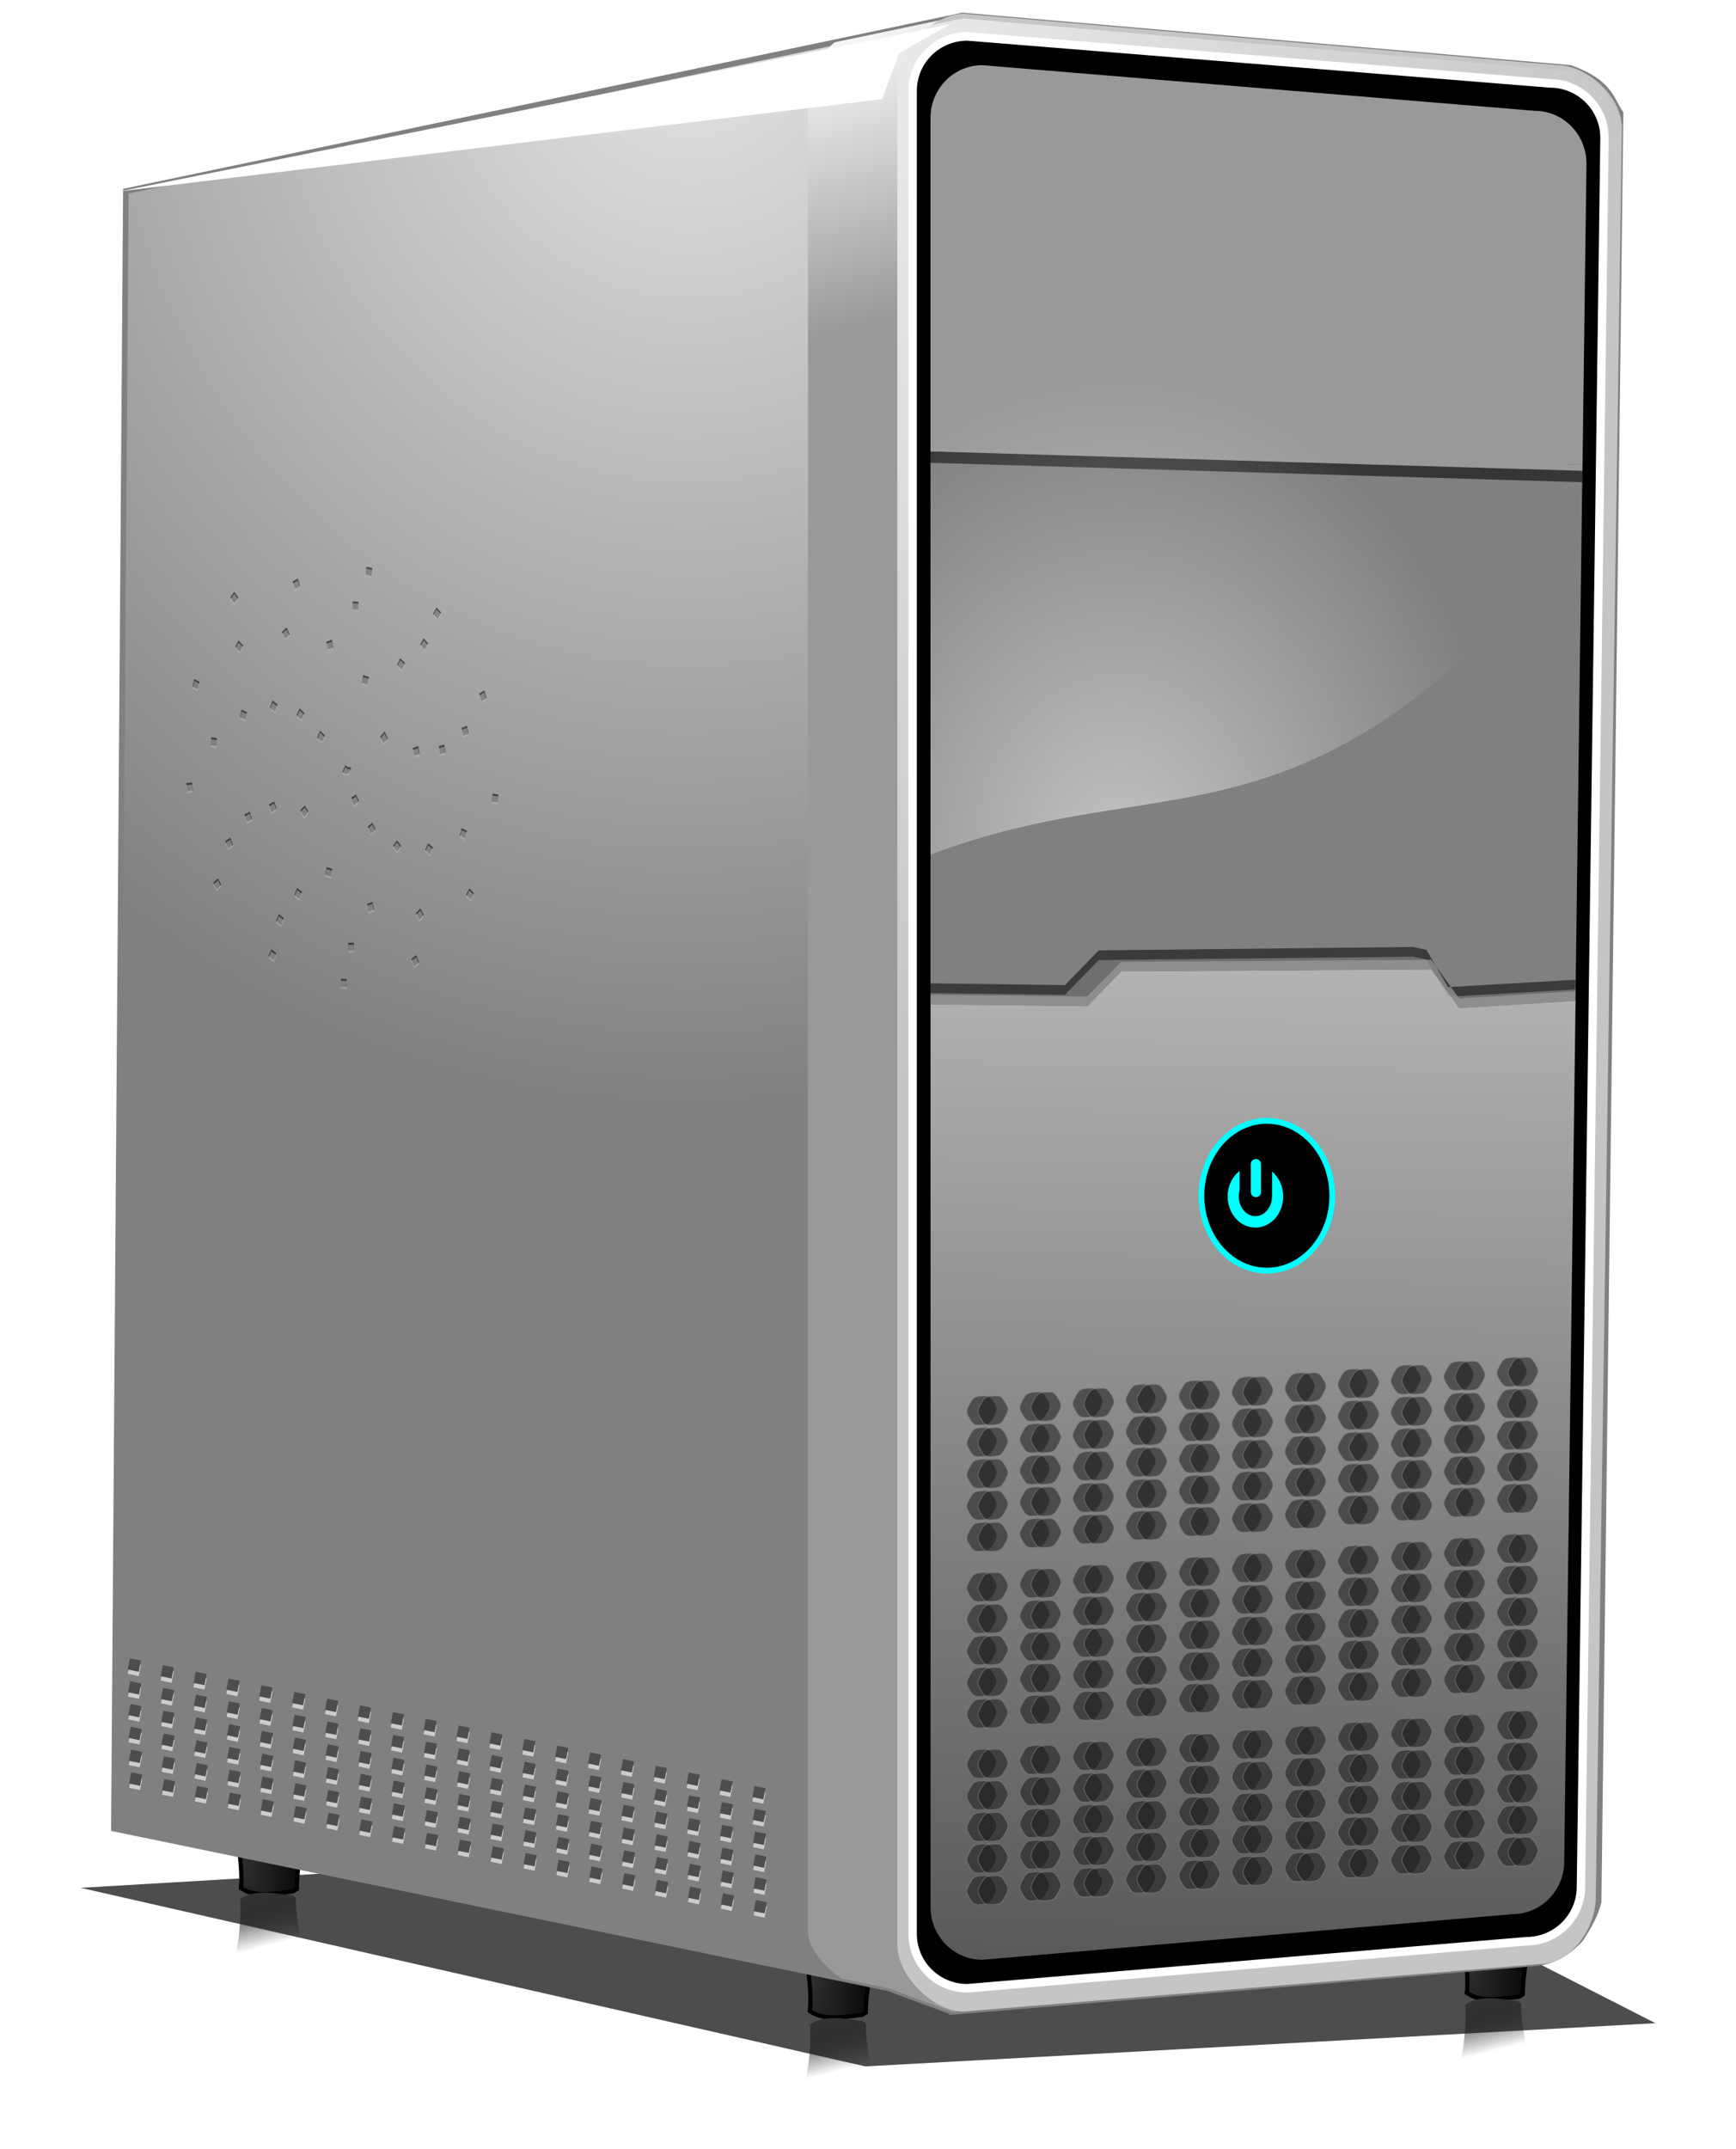 <svg xmlns="http://www.w3.org/2000/svg" xmlns:xlink="http://www.w3.org/1999/xlink" width="964.982" height="1193.978"><defs><path id="reuse-1" d="M48.487 374.568c-14.454 0-16.846-1.38-24.073-13.899-7.227-12.518-7.227-15.279 0-27.797s9.619-13.899 24.073-13.899c14.455 0 16.846 1.38 24.074 13.899 7.227 12.518 7.227 15.28 0 27.797-7.228 12.519-9.619 13.9-24.074 13.9z" opacity=".525"/><path id="reuse-0" stroke="#0ff" d="M357.321 450.666c0 7.248-5.236 13.125-11.696 13.125s-11.696-5.877-11.696-13.125c0-7.249 5.236-13.125 11.696-13.125s11.696 5.876 11.696 13.125z"/></defs><defs><radialGradient id="e" cx="93.393" cy="551.717" r="11.929" gradientTransform="matrix(1.094 -.064 .19 3.244 173.996 -1202.787)" gradientUnits="userSpaceOnUse" xlink:href="#a"/><radialGradient id="f" cx="93.393" cy="551.717" r="11.929" gradientTransform="matrix(1.094 -.064 .19 3.244 56.419 -1199.602)" gradientUnits="userSpaceOnUse" xlink:href="#a"/><radialGradient id="d" cx="93.393" cy="551.717" r="11.929" gradientTransform="matrix(1.093 -.077 .229 3.242 -66.683 -1218.572)" gradientUnits="userSpaceOnUse" xlink:href="#a"/><radialGradient id="l" cx="329.762" cy="340.734" r="58.703" gradientTransform="matrix(-.005 -1.445 1.179 -.004 -80.844 869.022)" gradientUnits="userSpaceOnUse"><stop offset="0" stop-color="#fff"/><stop offset="1" stop-color="#fff" stop-opacity="0"/></radialGradient><radialGradient id="h" cx="263.571" cy="405.455" r="13.813" gradientTransform="matrix(.995 3.723 -12.214 3.263 4953.609 -2058.625)" gradientUnits="userSpaceOnUse"><stop offset="0" stop-color="#fff"/><stop offset="1" stop-color="#999"/></radialGradient><radialGradient id="g" cx="220.774" cy="278.374" r="135.321" gradientTransform="matrix(-.058 1.425 -1.296 -.053 616.316 -56.741)" gradientUnits="userSpaceOnUse"><stop offset="0" stop-color="#e6e6e6"/><stop offset="1" stop-color="gray"/></radialGradient><linearGradient id="p" x1="385.458" x2="387.584" y1="591.773" y2="600.331" gradientUnits="userSpaceOnUse" xlink:href="#b"/><linearGradient id="o" x1="166.196" x2="168.321" y1="573.268" y2="581.826" gradientUnits="userSpaceOnUse" xlink:href="#b"/><linearGradient id="m" x1="268.195" x2="270.321" y1="595.268" y2="603.826" gradientUnits="userSpaceOnUse" xlink:href="#b"/><linearGradient id="i" x1="317.143" x2="314.286" y1="410.934" y2="584.656" gradientUnits="userSpaceOnUse"><stop offset="0" stop-color="#fff"/><stop offset="1" stop-color="gray"/></linearGradient><linearGradient id="a"><stop offset="0" stop-color="#333"/><stop offset="1"/></linearGradient><linearGradient id="b"><stop offset="0" stop-color="#333"/><stop offset="1" stop-opacity="0"/></linearGradient><filter id="n" width="1.22" height="1.212" x="-.11" y="-.106" color-interpolation-filters="sRGB"><feGaussianBlur stdDeviation=".791"/></filter><filter id="c" width="1.102" height="1.783" x="-.051" y="-.391" color-interpolation-filters="sRGB"><feGaussianBlur stdDeviation="6.013"/></filter><filter id="k" width="1.058" height="1.292" x="-.029" y="-.146" color-interpolation-filters="sRGB"><feGaussianBlur stdDeviation="1.785"/></filter><filter id="j" width="1.356" height="1.317" x="-.178" y="-.158" color-interpolation-filters="sRGB"><feGaussianBlur stdDeviation="1.733"/></filter></defs><path fill="#4d4d4d" d="M133.34 572.035l140.411 31.314 141.422-7.576-25.254-12.627-160.614-16.667-95.965 5.556z" filter="url(#c)" transform="matrix(3.106 0 0 3.168 -369.313 -763.422)"/><path fill="url(#d)" stroke="#000" stroke-width=".757" d="M159.705 558.862c1.852 1.969 2.673 10.607 2.319 13.212l.68.397c2.641 1.35 6.906.318 8.648.168l.67-.413c.09-6.232 1.58-11.341 4.932-17.082l-17.249 3.718z" transform="matrix(3.106 0 0 3.168 -369.313 -763.422)"/><path fill="url(#e)" stroke="#000" stroke-width=".757" d="M379.253 577.211c1.828 1.991 2.547 10.638 2.161 13.239l.676.405c2.625 1.38 6.902.4 8.645.27l.676-.405c.163-6.23 1.713-11.321 5.133-17.021l-17.291 3.512z" transform="matrix(3.106 0 0 3.168 -369.313 -763.422)"/><path fill="#fff" d="M546.03 36.171L853.067 61.52c15.978 0 28.84 13.122 28.84 29.421l-12.423 943.289c0 16.299-12.863 29.42-28.84 29.42l-294.614 25.348c-15.977 0-28.84-13.122-28.84-29.421V65.593c0-16.3 12.863-29.422 28.84-29.422z" opacity=".541"/><path fill="url(#f)" stroke="#000" stroke-width=".757" d="M261.676 580.396c1.828 1.99 2.546 10.637 2.161 13.239l.676.405c2.625 1.38 6.902.4 8.645.27l.676-.405c.163-6.23 1.713-11.322 5.133-17.022l-17.291 3.513z" transform="matrix(3.106 0 0 3.168 -369.313 -763.422)"/><path fill="url(#g)" stroke="gray" d="M289.286 593.79l-11.385-4.146-138.615-27.996 2.143-287.143 149.732-30.804 108.803 9.197c7.133 2.59 7.157 5.357 8.965 7.946L405 574.505c-.577 2.366-1.852 4.44-3.234 6.538-2.572 2.644-4.92 3.975-8.44 4.248l-104.04 8.5z" transform="matrix(3.106 0 0 3.168 -369.313 -763.422)"/><path fill="url(#h)" d="M287.094 244.531l-18.844 3.875c-2.736 2.294-4.75 5.536-4.75 8.5v322.688c0 2.896 2.675 6.09 6 8.375l8.406 1.687 11.375 4.125 1.844-.156c-5.423-.21-11.625-6.387-11.625-11.656V255.03c0-3.969 3.54-8.434 7.594-10.5z" transform="matrix(3.106 0 0 3.168 -369.313 -763.422)"/><path fill="#fff" d="M535.783 7.656l329.75 28.508c17.044 0 36.034 17.919 36.034 34.905L887.039 1054.1c0 16.986-13.722 36.998-30.766 36.998l-320.49 26.415c-17.044 0-36.977-20.012-36.977-36.998V44.653c0-16.986 19.933-36.997 36.977-36.997z" opacity=".541"/><path stroke="#fff" stroke-width="1.5" d="M292.024 247.362l104.238 8.24c5.424 0 9.79 4.267 9.79 9.566l-4.217 306.674c0 5.3-4.367 9.565-9.791 9.565l-100.02 8.24c-5.424 0-9.791-4.265-9.791-9.564V256.927c0-5.299 4.367-9.565 9.791-9.565z" transform="matrix(3.106 0 0 3.168 -369.313 -763.422)"/><path fill="url(#i)" d="M375.063 410.938l-55.5.343-6.063 6.094-28.063-.313v158.313a9.258 9.258 0 009.282 9.281l94.844-8a9.258 9.258 0 009.28-9.281l2.032-150.938-20.813 1.282-5-6.781z" opacity=".698" transform="matrix(3.106 0 0 3.168 -369.313 -763.422)"/><path fill="#999" d="M546.044 36.212c-15.977 0-28.826 13.108-28.826 29.407v185.156l362.416 10.792 2.232-170.6c0-16.3-12.848-29.407-28.826-29.407L546.044 36.212z"/><path fill="gray" d="M517.218 250.775v307.239l87.158.99 18.83-19.308 172.375-1.089 15.53 21.486 64.64-4.06 3.883-297.832-362.416-7.426z"/><path fill="#0ff" stroke="#0ff" d="M357.321 450.666c0 7.248-5.236 13.125-11.696 13.125s-11.696-5.877-11.696-13.125c0-7.249 5.236-13.125 11.696-13.125s11.696 5.876 11.696 13.125z" filter="url(#j)" transform="matrix(3.106 0 0 3.168 -369.313 -763.422)"/><use transform="matrix(3.106 0 0 3.168 -369.313 -763.422)" xlink:href="#reuse-0"/><use stroke-width="5.892" transform="matrix(1.054 0 0 1.076 333.553 179.782)" xlink:href="#reuse-0"/><path fill="#0ff" stroke="#000" stroke-linecap="round" stroke-linejoin="round" stroke-width="2" d="M343.628 443.237h.063a1.875 1.875 0 011.875 1.875v4.919a1.875 1.875 0 01-1.875 1.875h-.063a1.875 1.875 0 01-1.875-1.875v-4.92a1.875 1.875 0 011.875-1.874" transform="matrix(3.106 0 0 3.168 -369.313 -763.422)"/><path d="M785.385 526.085l-174.603 1.89-18.829 19.307-74.735-.99v6.337l87.158.99 18.83-19.308 172.375-1.089 15.53 21.486 64.544-4.06.097-6.336-70.853 4.06-12-20.687-7.514-1.6z" opacity=".541"/><path fill="#999" d="M785.385 531.47l-174.603 1.89-18.829 19.307-74.735-.99v6.337l87.158.99 18.83-19.308 172.375-1.089 15.53 21.486 64.544-4.06.097-6.336-70.853 4.06-12-20.687-7.514-1.6z" opacity=".541"/><path d="M517.218 250.775v6.336l362.319 10.793.097-9.703-362.416-7.426z" opacity=".576"/><path fill="#999" d="M517.218 250.775l362.319 10.792.097-3.366-362.22-11.763-.196 4.337z"/><g fill="#1a1a1a" stroke="gray" stroke-linecap="round" stroke-linejoin="round" stroke-width="2"><use opacity=".525" transform="matrix(.282 -.02 0 .288 532.066 880.908)" xlink:href="#reuse-1"/><use opacity=".525" transform="matrix(.282 -.02 0 .288 532.066 898.469)" xlink:href="#reuse-1"/><use opacity=".525" transform="matrix(.282 -.02 0 .288 532.066 916.03)" xlink:href="#reuse-1"/><use opacity=".525" transform="matrix(.282 -.02 0 .288 532.066 933.59)" xlink:href="#reuse-1"/><use opacity=".525" transform="matrix(.282 -.02 0 .288 532.066 951.151)" xlink:href="#reuse-1"/></g><g fill="#1a1a1a" stroke="gray" stroke-linecap="round" stroke-linejoin="round" stroke-width="2"><use opacity=".525" transform="matrix(.282 -.02 0 .288 532.066 782.799)" xlink:href="#reuse-1"/><use opacity=".525" transform="matrix(.282 -.02 0 .288 532.066 800.36)" xlink:href="#reuse-1"/><use opacity=".525" transform="matrix(.282 -.02 0 .288 532.066 817.92)" xlink:href="#reuse-1"/><use opacity=".525" transform="matrix(.282 -.02 0 .288 532.066 835.482)" xlink:href="#reuse-1"/><use opacity=".525" transform="matrix(.282 -.02 0 .288 532.066 853.043)" xlink:href="#reuse-1"/></g><g fill="#1a1a1a" stroke="gray" stroke-linecap="round" stroke-linejoin="round" stroke-width="2"><use opacity=".525" transform="matrix(.282 -.02 0 .288 532.066 684.69)" xlink:href="#reuse-1"/><use opacity=".525" transform="matrix(.282 -.02 0 .288 532.066 702.251)" xlink:href="#reuse-1"/><use opacity=".525" transform="matrix(.282 -.02 0 .288 532.066 719.812)" xlink:href="#reuse-1"/><use opacity=".525" transform="matrix(.282 -.02 0 .288 532.066 737.373)" xlink:href="#reuse-1"/><use opacity=".525" transform="matrix(.282 -.02 0 .288 532.066 754.934)" xlink:href="#reuse-1"/></g><g fill="#1a1a1a" stroke="gray" stroke-linecap="round" stroke-linejoin="round" stroke-width="2"><use opacity=".525" transform="matrix(.282 -.02 0 .288 561.531 878.77)" xlink:href="#reuse-1"/><use opacity=".525" transform="matrix(.282 -.02 0 .288 561.531 896.33)" xlink:href="#reuse-1"/><use opacity=".525" transform="matrix(.282 -.02 0 .288 561.531 913.891)" xlink:href="#reuse-1"/><use opacity=".525" transform="matrix(.282 -.02 0 .288 561.531 931.452)" xlink:href="#reuse-1"/><use opacity=".525" transform="matrix(.282 -.02 0 .288 561.531 949.013)" xlink:href="#reuse-1"/></g><g fill="#1a1a1a" stroke="gray" stroke-linecap="round" stroke-linejoin="round" stroke-width="2"><use opacity=".525" transform="matrix(.282 -.02 0 .288 561.531 780.66)" xlink:href="#reuse-1"/><use opacity=".525" transform="matrix(.282 -.02 0 .288 561.531 798.222)" xlink:href="#reuse-1"/><use opacity=".525" transform="matrix(.282 -.02 0 .288 561.531 815.782)" xlink:href="#reuse-1"/><use opacity=".525" transform="matrix(.282 -.02 0 .288 561.531 833.343)" xlink:href="#reuse-1"/><use opacity=".525" transform="matrix(.282 -.02 0 .288 561.531 850.904)" xlink:href="#reuse-1"/></g><g fill="#1a1a1a" stroke="gray" stroke-linecap="round" stroke-linejoin="round" stroke-width="2"><use opacity=".525" transform="matrix(.282 -.02 0 .288 561.531 682.552)" xlink:href="#reuse-1"/><use opacity=".525" transform="matrix(.282 -.02 0 .288 561.531 700.113)" xlink:href="#reuse-1"/><use opacity=".525" transform="matrix(.282 -.02 0 .288 561.531 717.674)" xlink:href="#reuse-1"/><use opacity=".525" transform="matrix(.282 -.02 0 .288 561.531 735.235)" xlink:href="#reuse-1"/><use opacity=".525" transform="matrix(.282 -.02 0 .288 561.531 752.795)" xlink:href="#reuse-1"/></g><g fill="#1a1a1a" stroke="gray" stroke-linecap="round" stroke-linejoin="round" stroke-width="2"><use opacity=".525" transform="matrix(.282 -.02 0 .288 590.997 876.631)" xlink:href="#reuse-1"/><use opacity=".525" transform="matrix(.282 -.02 0 .288 590.997 894.192)" xlink:href="#reuse-1"/><use opacity=".525" transform="matrix(.282 -.02 0 .288 590.997 911.753)" xlink:href="#reuse-1"/><use opacity=".525" transform="matrix(.282 -.02 0 .288 590.997 929.314)" xlink:href="#reuse-1"/><use opacity=".525" transform="matrix(.282 -.02 0 .288 590.997 946.875)" xlink:href="#reuse-1"/></g><g fill="#1a1a1a" stroke="gray" stroke-linecap="round" stroke-linejoin="round" stroke-width="2"><use opacity=".525" transform="matrix(.282 -.02 0 .288 590.997 778.522)" xlink:href="#reuse-1"/><use opacity=".525" transform="matrix(.282 -.02 0 .288 590.997 796.083)" xlink:href="#reuse-1"/><use opacity=".525" transform="matrix(.282 -.02 0 .288 590.997 813.644)" xlink:href="#reuse-1"/><use opacity=".525" transform="matrix(.282 -.02 0 .288 590.997 831.205)" xlink:href="#reuse-1"/><use opacity=".525" transform="matrix(.282 -.02 0 .288 590.997 848.766)" xlink:href="#reuse-1"/></g><g fill="#1a1a1a" stroke="gray" stroke-linecap="round" stroke-linejoin="round" stroke-width="2"><use opacity=".525" transform="matrix(.282 -.02 0 .288 590.997 680.414)" xlink:href="#reuse-1"/><use opacity=".525" transform="matrix(.282 -.02 0 .288 590.997 697.974)" xlink:href="#reuse-1"/><use opacity=".525" transform="matrix(.282 -.02 0 .288 590.997 715.535)" xlink:href="#reuse-1"/><use opacity=".525" transform="matrix(.282 -.02 0 .288 590.997 733.096)" xlink:href="#reuse-1"/><use opacity=".525" transform="matrix(.282 -.02 0 .288 590.997 750.657)" xlink:href="#reuse-1"/></g><g fill="#1a1a1a" stroke="gray" stroke-linecap="round" stroke-linejoin="round" stroke-width="2"><use opacity=".525" transform="matrix(.282 -.02 0 .288 620.462 874.493)" xlink:href="#reuse-1"/><use opacity=".525" transform="matrix(.282 -.02 0 .288 620.462 892.054)" xlink:href="#reuse-1"/><use opacity=".525" transform="matrix(.282 -.02 0 .288 620.462 909.615)" xlink:href="#reuse-1"/><use opacity=".525" transform="matrix(.282 -.02 0 .288 620.462 927.176)" xlink:href="#reuse-1"/><use opacity=".525" transform="matrix(.282 -.02 0 .288 620.462 944.737)" xlink:href="#reuse-1"/></g><g fill="#1a1a1a" stroke="gray" stroke-linecap="round" stroke-linejoin="round" stroke-width="2"><use opacity=".525" transform="matrix(.282 -.02 0 .288 620.462 776.384)" xlink:href="#reuse-1"/><use opacity=".525" transform="matrix(.282 -.02 0 .288 620.462 793.945)" xlink:href="#reuse-1"/><use opacity=".525" transform="matrix(.282 -.02 0 .288 620.462 811.506)" xlink:href="#reuse-1"/><use opacity=".525" transform="matrix(.282 -.02 0 .288 620.462 829.067)" xlink:href="#reuse-1"/><use opacity=".525" transform="matrix(.282 -.02 0 .288 620.462 846.628)" xlink:href="#reuse-1"/></g><g fill="#1a1a1a" stroke="gray" stroke-linecap="round" stroke-linejoin="round" stroke-width="2"><use opacity=".525" transform="matrix(.282 -.02 0 .288 620.462 678.275)" xlink:href="#reuse-1"/><use opacity=".525" transform="matrix(.282 -.02 0 .288 620.462 695.836)" xlink:href="#reuse-1"/><use opacity=".525" transform="matrix(.282 -.02 0 .288 620.462 713.397)" xlink:href="#reuse-1"/><use opacity=".525" transform="matrix(.282 -.02 0 .288 620.462 730.958)" xlink:href="#reuse-1"/><use opacity=".525" transform="matrix(.282 -.02 0 .288 620.462 748.519)" xlink:href="#reuse-1"/></g><g fill="#1a1a1a" stroke="gray" stroke-linecap="round" stroke-linejoin="round" stroke-width="2"><use opacity=".525" transform="matrix(.282 -.02 0 .288 649.927 872.355)" xlink:href="#reuse-1"/><use opacity=".525" transform="matrix(.282 -.02 0 .288 649.927 889.916)" xlink:href="#reuse-1"/><use opacity=".525" transform="matrix(.282 -.02 0 .288 649.927 907.477)" xlink:href="#reuse-1"/><use opacity=".525" transform="matrix(.282 -.02 0 .288 649.927 925.037)" xlink:href="#reuse-1"/><use opacity=".525" transform="matrix(.282 -.02 0 .288 649.927 942.598)" xlink:href="#reuse-1"/></g><g fill="#1a1a1a" stroke="gray" stroke-linecap="round" stroke-linejoin="round" stroke-width="2"><use opacity=".525" transform="matrix(.282 -.02 0 .288 649.927 774.246)" xlink:href="#reuse-1"/><use opacity=".525" transform="matrix(.282 -.02 0 .288 649.927 791.807)" xlink:href="#reuse-1"/><use opacity=".525" transform="matrix(.282 -.02 0 .288 649.927 809.368)" xlink:href="#reuse-1"/><use opacity=".525" transform="matrix(.282 -.02 0 .288 649.927 826.929)" xlink:href="#reuse-1"/><use opacity=".525" transform="matrix(.282 -.02 0 .288 649.927 844.49)" xlink:href="#reuse-1"/></g><g fill="#1a1a1a" stroke="gray" stroke-linecap="round" stroke-linejoin="round" stroke-width="2"><use opacity=".525" transform="matrix(.282 -.02 0 .288 649.927 676.137)" xlink:href="#reuse-1"/><use opacity=".525" transform="matrix(.282 -.02 0 .288 649.927 693.698)" xlink:href="#reuse-1"/><use opacity=".525" transform="matrix(.282 -.02 0 .288 649.927 711.259)" xlink:href="#reuse-1"/><use opacity=".525" transform="matrix(.282 -.02 0 .288 649.927 728.82)" xlink:href="#reuse-1"/><use opacity=".525" transform="matrix(.282 -.02 0 .288 649.927 746.38)" xlink:href="#reuse-1"/></g><g fill="#1a1a1a" stroke="gray" stroke-linecap="round" stroke-linejoin="round" stroke-width="2"><use opacity=".525" transform="matrix(.282 -.02 0 .288 679.393 870.216)" xlink:href="#reuse-1"/><use opacity=".525" transform="matrix(.282 -.02 0 .288 679.393 887.777)" xlink:href="#reuse-1"/><use opacity=".525" transform="matrix(.282 -.02 0 .288 679.393 905.338)" xlink:href="#reuse-1"/><use opacity=".525" transform="matrix(.282 -.02 0 .288 679.393 922.9)" xlink:href="#reuse-1"/><use opacity=".525" transform="matrix(.282 -.02 0 .288 679.393 940.46)" xlink:href="#reuse-1"/></g><g fill="#1a1a1a" stroke="gray" stroke-linecap="round" stroke-linejoin="round" stroke-width="2"><use opacity=".525" transform="matrix(.282 -.02 0 .288 679.393 772.108)" xlink:href="#reuse-1"/><use opacity=".525" transform="matrix(.282 -.02 0 .288 679.393 789.668)" xlink:href="#reuse-1"/><use opacity=".525" transform="matrix(.282 -.02 0 .288 679.393 807.23)" xlink:href="#reuse-1"/><use opacity=".525" transform="matrix(.282 -.02 0 .288 679.393 824.79)" xlink:href="#reuse-1"/><use opacity=".525" transform="matrix(.282 -.02 0 .288 679.393 842.351)" xlink:href="#reuse-1"/></g><g fill="#1a1a1a" stroke="gray" stroke-linecap="round" stroke-linejoin="round" stroke-width="2"><use opacity=".525" transform="matrix(.282 -.02 0 .288 679.393 673.999)" xlink:href="#reuse-1"/><use opacity=".525" transform="matrix(.282 -.02 0 .288 679.393 691.56)" xlink:href="#reuse-1"/><use opacity=".525" transform="matrix(.282 -.02 0 .288 679.393 709.12)" xlink:href="#reuse-1"/><use opacity=".525" transform="matrix(.282 -.02 0 .288 679.393 726.681)" xlink:href="#reuse-1"/><use opacity=".525" transform="matrix(.282 -.02 0 .288 679.393 744.242)" xlink:href="#reuse-1"/></g><g fill="#1a1a1a" stroke="gray" stroke-linecap="round" stroke-linejoin="round" stroke-width="2"><use opacity=".525" transform="matrix(.282 -.02 0 .288 708.858 868.078)" xlink:href="#reuse-1"/><use opacity=".525" transform="matrix(.282 -.02 0 .288 708.858 885.639)" xlink:href="#reuse-1"/><use opacity=".525" transform="matrix(.282 -.02 0 .288 708.858 903.2)" xlink:href="#reuse-1"/><use opacity=".525" transform="matrix(.282 -.02 0 .288 708.858 920.76)" xlink:href="#reuse-1"/><use opacity=".525" transform="matrix(.282 -.02 0 .288 708.858 938.322)" xlink:href="#reuse-1"/></g><g fill="#1a1a1a" stroke="gray" stroke-linecap="round" stroke-linejoin="round" stroke-width="2"><use opacity=".525" transform="matrix(.282 -.02 0 .288 708.858 769.97)" xlink:href="#reuse-1"/><use opacity=".525" transform="matrix(.282 -.02 0 .288 708.858 787.53)" xlink:href="#reuse-1"/><use opacity=".525" transform="matrix(.282 -.02 0 .288 708.858 805.091)" xlink:href="#reuse-1"/><use opacity=".525" transform="matrix(.282 -.02 0 .288 708.858 822.652)" xlink:href="#reuse-1"/><use opacity=".525" transform="matrix(.282 -.02 0 .288 708.858 840.213)" xlink:href="#reuse-1"/></g><g fill="#1a1a1a" stroke="gray" stroke-linecap="round" stroke-linejoin="round" stroke-width="2"><use opacity=".525" transform="matrix(.282 -.02 0 .288 708.858 671.86)" xlink:href="#reuse-1"/><use opacity=".525" transform="matrix(.282 -.02 0 .288 708.858 689.421)" xlink:href="#reuse-1"/><use opacity=".525" transform="matrix(.282 -.02 0 .288 708.858 706.982)" xlink:href="#reuse-1"/><use opacity=".525" transform="matrix(.282 -.02 0 .288 708.858 724.543)" xlink:href="#reuse-1"/><use opacity=".525" transform="matrix(.282 -.02 0 .288 708.858 742.104)" xlink:href="#reuse-1"/></g><g fill="#1a1a1a" stroke="gray" stroke-linecap="round" stroke-linejoin="round" stroke-width="2"><use opacity=".525" transform="matrix(.282 -.02 0 .288 738.323 865.94)" xlink:href="#reuse-1"/><use opacity=".525" transform="matrix(.282 -.02 0 .288 738.323 883.5)" xlink:href="#reuse-1"/><use opacity=".525" transform="matrix(.282 -.02 0 .288 738.323 901.062)" xlink:href="#reuse-1"/><use opacity=".525" transform="matrix(.282 -.02 0 .288 738.323 918.623)" xlink:href="#reuse-1"/><use opacity=".525" transform="matrix(.282 -.02 0 .288 738.323 936.184)" xlink:href="#reuse-1"/></g><g fill="#1a1a1a" stroke="gray" stroke-linecap="round" stroke-linejoin="round" stroke-width="2"><use opacity=".525" transform="matrix(.282 -.02 0 .288 738.323 767.831)" xlink:href="#reuse-1"/><use opacity=".525" transform="matrix(.282 -.02 0 .288 738.323 785.392)" xlink:href="#reuse-1"/><use opacity=".525" transform="matrix(.282 -.02 0 .288 738.323 802.953)" xlink:href="#reuse-1"/><use opacity=".525" transform="matrix(.282 -.02 0 .288 738.323 820.514)" xlink:href="#reuse-1"/><use opacity=".525" transform="matrix(.282 -.02 0 .288 738.323 838.075)" xlink:href="#reuse-1"/></g><g fill="#1a1a1a" stroke="gray" stroke-linecap="round" stroke-linejoin="round" stroke-width="2"><use opacity=".525" transform="matrix(.282 -.02 0 .288 738.323 669.722)" xlink:href="#reuse-1"/><use opacity=".525" transform="matrix(.282 -.02 0 .288 738.323 687.283)" xlink:href="#reuse-1"/><use opacity=".525" transform="matrix(.282 -.02 0 .288 738.323 704.844)" xlink:href="#reuse-1"/><use opacity=".525" transform="matrix(.282 -.02 0 .288 738.323 722.405)" xlink:href="#reuse-1"/><use opacity=".525" transform="matrix(.282 -.02 0 .288 738.323 739.966)" xlink:href="#reuse-1"/></g><g fill="#1a1a1a" stroke="gray" stroke-linecap="round" stroke-linejoin="round" stroke-width="2"><use opacity=".525" transform="matrix(.282 -.02 0 .288 767.788 863.802)" xlink:href="#reuse-1"/><use opacity=".525" transform="matrix(.282 -.02 0 .288 767.788 881.363)" xlink:href="#reuse-1"/><use opacity=".525" transform="matrix(.282 -.02 0 .288 767.788 898.923)" xlink:href="#reuse-1"/><use opacity=".525" transform="matrix(.282 -.02 0 .288 767.788 916.484)" xlink:href="#reuse-1"/><use opacity=".525" transform="matrix(.282 -.02 0 .288 767.788 934.045)" xlink:href="#reuse-1"/></g><g fill="#1a1a1a" stroke="gray" stroke-linecap="round" stroke-linejoin="round" stroke-width="2"><use opacity=".525" transform="matrix(.282 -.02 0 .288 767.788 765.693)" xlink:href="#reuse-1"/><use opacity=".525" transform="matrix(.282 -.02 0 .288 767.788 783.254)" xlink:href="#reuse-1"/><use opacity=".525" transform="matrix(.282 -.02 0 .288 767.788 800.815)" xlink:href="#reuse-1"/><use opacity=".525" transform="matrix(.282 -.02 0 .288 767.788 818.376)" xlink:href="#reuse-1"/><use opacity=".525" transform="matrix(.282 -.02 0 .288 767.788 835.936)" xlink:href="#reuse-1"/></g><g fill="#1a1a1a" stroke="gray" stroke-linecap="round" stroke-linejoin="round" stroke-width="2"><use opacity=".525" transform="matrix(.282 -.02 0 .288 767.788 667.584)" xlink:href="#reuse-1"/><use opacity=".525" transform="matrix(.282 -.02 0 .288 767.788 685.145)" xlink:href="#reuse-1"/><use opacity=".525" transform="matrix(.282 -.02 0 .288 767.788 702.706)" xlink:href="#reuse-1"/><use opacity=".525" transform="matrix(.282 -.02 0 .288 767.788 720.267)" xlink:href="#reuse-1"/><use opacity=".525" transform="matrix(.282 -.02 0 .288 767.788 737.828)" xlink:href="#reuse-1"/></g><g fill="#1a1a1a" stroke="gray" stroke-linecap="round" stroke-linejoin="round" stroke-width="2"><use opacity=".525" transform="matrix(.282 -.02 0 .288 826.72 859.525)" xlink:href="#reuse-1"/><use opacity=".525" transform="matrix(.282 -.02 0 .288 826.72 877.086)" xlink:href="#reuse-1"/><use opacity=".525" transform="matrix(.282 -.02 0 .288 826.72 894.647)" xlink:href="#reuse-1"/><use opacity=".525" transform="matrix(.282 -.02 0 .288 826.72 912.208)" xlink:href="#reuse-1"/><use opacity=".525" transform="matrix(.282 -.02 0 .288 826.72 929.769)" xlink:href="#reuse-1"/></g><g fill="#1a1a1a" stroke="gray" stroke-linecap="round" stroke-linejoin="round" stroke-width="2"><use opacity=".525" transform="matrix(.282 -.02 0 .288 826.72 761.416)" xlink:href="#reuse-1"/><use opacity=".525" transform="matrix(.282 -.02 0 .288 826.72 778.977)" xlink:href="#reuse-1"/><use opacity=".525" transform="matrix(.282 -.02 0 .288 826.72 796.538)" xlink:href="#reuse-1"/><use opacity=".525" transform="matrix(.282 -.02 0 .288 826.72 814.099)" xlink:href="#reuse-1"/><use opacity=".525" transform="matrix(.282 -.02 0 .288 826.72 831.66)" xlink:href="#reuse-1"/></g><g fill="#1a1a1a" stroke="gray" stroke-linecap="round" stroke-linejoin="round" stroke-width="2"><use opacity=".525" transform="matrix(.282 -.02 0 .288 826.72 663.307)" xlink:href="#reuse-1"/><use opacity=".525" transform="matrix(.282 -.02 0 .288 826.72 680.868)" xlink:href="#reuse-1"/><use opacity=".525" transform="matrix(.282 -.02 0 .288 826.72 698.43)" xlink:href="#reuse-1"/><use opacity=".525" transform="matrix(.282 -.02 0 .288 826.72 715.99)" xlink:href="#reuse-1"/><use opacity=".525" transform="matrix(.282 -.02 0 .288 826.72 733.551)" xlink:href="#reuse-1"/></g><g fill="#1a1a1a" stroke="gray" stroke-linecap="round" stroke-linejoin="round" stroke-width="2"><use opacity=".525" transform="matrix(.282 -.02 0 .288 797.254 861.663)" xlink:href="#reuse-1"/><use opacity=".525" transform="matrix(.282 -.02 0 .288 797.254 879.224)" xlink:href="#reuse-1"/><use opacity=".525" transform="matrix(.282 -.02 0 .288 797.254 896.785)" xlink:href="#reuse-1"/><use opacity=".525" transform="matrix(.282 -.02 0 .288 797.254 914.346)" xlink:href="#reuse-1"/><use opacity=".525" transform="matrix(.282 -.02 0 .288 797.254 931.907)" xlink:href="#reuse-1"/></g><g fill="#1a1a1a" stroke="gray" stroke-linecap="round" stroke-linejoin="round" stroke-width="2"><use opacity=".525" transform="matrix(.282 -.02 0 .288 797.254 763.555)" xlink:href="#reuse-1"/><use opacity=".525" transform="matrix(.282 -.02 0 .288 797.254 781.115)" xlink:href="#reuse-1"/><use opacity=".525" transform="matrix(.282 -.02 0 .288 797.254 798.676)" xlink:href="#reuse-1"/><use opacity=".525" transform="matrix(.282 -.02 0 .288 797.254 816.237)" xlink:href="#reuse-1"/><use opacity=".525" transform="matrix(.282 -.02 0 .288 797.254 833.798)" xlink:href="#reuse-1"/></g><g fill="#1a1a1a" stroke="gray" stroke-linecap="round" stroke-linejoin="round" stroke-width="2"><use opacity=".525" transform="matrix(.282 -.02 0 .288 797.254 665.446)" xlink:href="#reuse-1"/><use opacity=".525" transform="matrix(.282 -.02 0 .288 797.254 683.007)" xlink:href="#reuse-1"/><use opacity=".525" transform="matrix(.282 -.02 0 .288 797.254 700.568)" xlink:href="#reuse-1"/><use opacity=".525" transform="matrix(.282 -.02 0 .288 797.254 718.128)" xlink:href="#reuse-1"/><use opacity=".525" transform="matrix(.282 -.02 0 .288 797.254 735.69)" xlink:href="#reuse-1"/></g><path fill="#fff" d="M276.782 258.362l-136.37 16.162 148.492-29.294-9.092 5.05-3.03 8.082z" filter="url(#k)" transform="matrix(3.106 0 0 3.168 -369.313 -763.422)"/><path fill="url(#l)" d="M294.719 252.375a9.258 9.258 0 00-9.281 9.281v129.188c43.644-16.117 66.348 2.19 116.53-56.094l.157-11.25v-1.063l.719-52.78a9.258 9.258 0 00-9.281-9.282l-98.844-8z" opacity=".525" transform="matrix(3.106 0 0 3.168 -369.313 -763.422)"/><g fill="#1a1a1a" stroke="gray" stroke-linecap="round" stroke-linejoin="round" stroke-width="2"><use opacity=".525" transform="matrix(.282 -.02 0 .288 538.278 880.908)" xlink:href="#reuse-1"/><use opacity=".525" transform="matrix(.282 -.02 0 .288 538.278 898.469)" xlink:href="#reuse-1"/><use opacity=".525" transform="matrix(.282 -.02 0 .288 538.278 916.03)" xlink:href="#reuse-1"/><use opacity=".525" transform="matrix(.282 -.02 0 .288 538.278 933.59)" xlink:href="#reuse-1"/><use opacity=".525" transform="matrix(.282 -.02 0 .288 538.278 951.151)" xlink:href="#reuse-1"/><use opacity=".525" transform="matrix(.282 -.02 0 .288 538.278 782.799)" xlink:href="#reuse-1"/><use opacity=".525" transform="matrix(.282 -.02 0 .288 538.278 800.36)" xlink:href="#reuse-1"/><use opacity=".525" transform="matrix(.282 -.02 0 .288 538.278 817.92)" xlink:href="#reuse-1"/><use opacity=".525" transform="matrix(.282 -.02 0 .288 538.278 835.482)" xlink:href="#reuse-1"/><use opacity=".525" transform="matrix(.282 -.02 0 .288 538.278 853.043)" xlink:href="#reuse-1"/><use opacity=".525" transform="matrix(.282 -.02 0 .288 538.278 684.69)" xlink:href="#reuse-1"/><use opacity=".525" transform="matrix(.282 -.02 0 .288 538.278 702.251)" xlink:href="#reuse-1"/><use opacity=".525" transform="matrix(.282 -.02 0 .288 538.278 719.812)" xlink:href="#reuse-1"/><use opacity=".525" transform="matrix(.282 -.02 0 .288 538.278 737.373)" xlink:href="#reuse-1"/><use opacity=".525" transform="matrix(.282 -.02 0 .288 538.278 754.934)" xlink:href="#reuse-1"/><use opacity=".525" transform="matrix(.282 -.02 0 .288 567.743 878.77)" xlink:href="#reuse-1"/><use opacity=".525" transform="matrix(.282 -.02 0 .288 567.743 896.33)" xlink:href="#reuse-1"/><use opacity=".525" transform="matrix(.282 -.02 0 .288 567.743 913.891)" xlink:href="#reuse-1"/><use opacity=".525" transform="matrix(.282 -.02 0 .288 567.743 931.452)" xlink:href="#reuse-1"/><use opacity=".525" transform="matrix(.282 -.02 0 .288 567.743 949.013)" xlink:href="#reuse-1"/><use opacity=".525" transform="matrix(.282 -.02 0 .288 567.743 780.66)" xlink:href="#reuse-1"/><use opacity=".525" transform="matrix(.282 -.02 0 .288 567.743 798.222)" xlink:href="#reuse-1"/><use opacity=".525" transform="matrix(.282 -.02 0 .288 567.743 815.782)" xlink:href="#reuse-1"/><use opacity=".525" transform="matrix(.282 -.02 0 .288 567.743 833.343)" xlink:href="#reuse-1"/><use opacity=".525" transform="matrix(.282 -.02 0 .288 567.743 850.904)" xlink:href="#reuse-1"/><use opacity=".525" transform="matrix(.282 -.02 0 .288 567.743 682.552)" xlink:href="#reuse-1"/><use opacity=".525" transform="matrix(.282 -.02 0 .288 567.743 700.113)" xlink:href="#reuse-1"/><use opacity=".525" transform="matrix(.282 -.02 0 .288 567.743 717.674)" xlink:href="#reuse-1"/><use opacity=".525" transform="matrix(.282 -.02 0 .288 567.743 735.235)" xlink:href="#reuse-1"/><use opacity=".525" transform="matrix(.282 -.02 0 .288 567.743 752.795)" xlink:href="#reuse-1"/><use opacity=".525" transform="matrix(.282 -.02 0 .288 597.209 876.631)" xlink:href="#reuse-1"/><use opacity=".525" transform="matrix(.282 -.02 0 .288 597.209 894.192)" xlink:href="#reuse-1"/><use opacity=".525" transform="matrix(.282 -.02 0 .288 597.209 911.753)" xlink:href="#reuse-1"/><use opacity=".525" transform="matrix(.282 -.02 0 .288 597.209 929.314)" xlink:href="#reuse-1"/><use opacity=".525" transform="matrix(.282 -.02 0 .288 597.209 946.875)" xlink:href="#reuse-1"/><g><use opacity=".525" transform="matrix(.282 -.02 0 .288 597.209 778.522)" xlink:href="#reuse-1"/><use opacity=".525" transform="matrix(.282 -.02 0 .288 597.209 796.083)" xlink:href="#reuse-1"/><use opacity=".525" transform="matrix(.282 -.02 0 .288 597.209 813.644)" xlink:href="#reuse-1"/><use opacity=".525" transform="matrix(.282 -.02 0 .288 597.209 831.205)" xlink:href="#reuse-1"/><use opacity=".525" transform="matrix(.282 -.02 0 .288 597.209 848.766)" xlink:href="#reuse-1"/></g><g><use opacity=".525" transform="matrix(.282 -.02 0 .288 597.209 680.414)" xlink:href="#reuse-1"/><use opacity=".525" transform="matrix(.282 -.02 0 .288 597.209 697.974)" xlink:href="#reuse-1"/><use opacity=".525" transform="matrix(.282 -.02 0 .288 597.209 715.535)" xlink:href="#reuse-1"/><use opacity=".525" transform="matrix(.282 -.02 0 .288 597.209 733.096)" xlink:href="#reuse-1"/><use opacity=".525" transform="matrix(.282 -.02 0 .288 597.209 750.657)" xlink:href="#reuse-1"/></g><g><use opacity=".525" transform="matrix(.282 -.02 0 .288 626.674 874.493)" xlink:href="#reuse-1"/><use opacity=".525" transform="matrix(.282 -.02 0 .288 626.674 892.054)" xlink:href="#reuse-1"/><use opacity=".525" transform="matrix(.282 -.02 0 .288 626.674 909.615)" xlink:href="#reuse-1"/><use opacity=".525" transform="matrix(.282 -.02 0 .288 626.674 927.176)" xlink:href="#reuse-1"/><use opacity=".525" transform="matrix(.282 -.02 0 .288 626.674 944.737)" xlink:href="#reuse-1"/></g><g><use opacity=".525" transform="matrix(.282 -.02 0 .288 626.674 776.384)" xlink:href="#reuse-1"/><use opacity=".525" transform="matrix(.282 -.02 0 .288 626.674 793.945)" xlink:href="#reuse-1"/><use opacity=".525" transform="matrix(.282 -.02 0 .288 626.674 811.506)" xlink:href="#reuse-1"/><use opacity=".525" transform="matrix(.282 -.02 0 .288 626.674 829.067)" xlink:href="#reuse-1"/><use opacity=".525" transform="matrix(.282 -.02 0 .288 626.674 846.628)" xlink:href="#reuse-1"/></g><g><use opacity=".525" transform="matrix(.282 -.02 0 .288 626.674 678.275)" xlink:href="#reuse-1"/><use opacity=".525" transform="matrix(.282 -.02 0 .288 626.674 695.836)" xlink:href="#reuse-1"/><use opacity=".525" transform="matrix(.282 -.02 0 .288 626.674 713.397)" xlink:href="#reuse-1"/><use opacity=".525" transform="matrix(.282 -.02 0 .288 626.674 730.958)" xlink:href="#reuse-1"/><use opacity=".525" transform="matrix(.282 -.02 0 .288 626.674 748.519)" xlink:href="#reuse-1"/></g><g><use opacity=".525" transform="matrix(.282 -.02 0 .288 656.139 872.355)" xlink:href="#reuse-1"/><use opacity=".525" transform="matrix(.282 -.02 0 .288 656.139 889.916)" xlink:href="#reuse-1"/><use opacity=".525" transform="matrix(.282 -.02 0 .288 656.139 907.477)" xlink:href="#reuse-1"/><use opacity=".525" transform="matrix(.282 -.02 0 .288 656.139 925.037)" xlink:href="#reuse-1"/><use opacity=".525" transform="matrix(.282 -.02 0 .288 656.139 942.598)" xlink:href="#reuse-1"/></g><g><use opacity=".525" transform="matrix(.282 -.02 0 .288 656.139 774.246)" xlink:href="#reuse-1"/><use opacity=".525" transform="matrix(.282 -.02 0 .288 656.139 791.807)" xlink:href="#reuse-1"/><use opacity=".525" transform="matrix(.282 -.02 0 .288 656.139 809.368)" xlink:href="#reuse-1"/><use opacity=".525" transform="matrix(.282 -.02 0 .288 656.139 826.929)" xlink:href="#reuse-1"/><use opacity=".525" transform="matrix(.282 -.02 0 .288 656.139 844.49)" xlink:href="#reuse-1"/></g><g><use opacity=".525" transform="matrix(.282 -.02 0 .288 656.139 676.137)" xlink:href="#reuse-1"/><use opacity=".525" transform="matrix(.282 -.02 0 .288 656.139 693.698)" xlink:href="#reuse-1"/><use opacity=".525" transform="matrix(.282 -.02 0 .288 656.139 711.259)" xlink:href="#reuse-1"/><use opacity=".525" transform="matrix(.282 -.02 0 .288 656.139 728.82)" xlink:href="#reuse-1"/><use opacity=".525" transform="matrix(.282 -.02 0 .288 656.139 746.38)" xlink:href="#reuse-1"/></g><g><use opacity=".525" transform="matrix(.282 -.02 0 .288 685.604 870.216)" xlink:href="#reuse-1"/><use opacity=".525" transform="matrix(.282 -.02 0 .288 685.604 887.777)" xlink:href="#reuse-1"/><use opacity=".525" transform="matrix(.282 -.02 0 .288 685.604 905.338)" xlink:href="#reuse-1"/><use opacity=".525" transform="matrix(.282 -.02 0 .288 685.604 922.9)" xlink:href="#reuse-1"/><use opacity=".525" transform="matrix(.282 -.02 0 .288 685.604 940.46)" xlink:href="#reuse-1"/></g><g><use opacity=".525" transform="matrix(.282 -.02 0 .288 685.604 772.108)" xlink:href="#reuse-1"/><use opacity=".525" transform="matrix(.282 -.02 0 .288 685.604 789.668)" xlink:href="#reuse-1"/><use opacity=".525" transform="matrix(.282 -.02 0 .288 685.604 807.23)" xlink:href="#reuse-1"/><use opacity=".525" transform="matrix(.282 -.02 0 .288 685.604 824.79)" xlink:href="#reuse-1"/><use opacity=".525" transform="matrix(.282 -.02 0 .288 685.604 842.351)" xlink:href="#reuse-1"/></g><g><use opacity=".525" transform="matrix(.282 -.02 0 .288 685.604 673.999)" xlink:href="#reuse-1"/><use opacity=".525" transform="matrix(.282 -.02 0 .288 685.604 691.56)" xlink:href="#reuse-1"/><use opacity=".525" transform="matrix(.282 -.02 0 .288 685.604 709.12)" xlink:href="#reuse-1"/><use opacity=".525" transform="matrix(.282 -.02 0 .288 685.604 726.681)" xlink:href="#reuse-1"/><use opacity=".525" transform="matrix(.282 -.02 0 .288 685.604 744.242)" xlink:href="#reuse-1"/></g><g><use opacity=".525" transform="matrix(.282 -.02 0 .288 715.07 868.078)" xlink:href="#reuse-1"/><use opacity=".525" transform="matrix(.282 -.02 0 .288 715.07 885.639)" xlink:href="#reuse-1"/><use opacity=".525" transform="matrix(.282 -.02 0 .288 715.07 903.2)" xlink:href="#reuse-1"/><use opacity=".525" transform="matrix(.282 -.02 0 .288 715.07 920.76)" xlink:href="#reuse-1"/><use opacity=".525" transform="matrix(.282 -.02 0 .288 715.07 938.322)" xlink:href="#reuse-1"/></g><g><use opacity=".525" transform="matrix(.282 -.02 0 .288 715.07 769.97)" xlink:href="#reuse-1"/><use opacity=".525" transform="matrix(.282 -.02 0 .288 715.07 787.53)" xlink:href="#reuse-1"/><use opacity=".525" transform="matrix(.282 -.02 0 .288 715.07 805.091)" xlink:href="#reuse-1"/><use opacity=".525" transform="matrix(.282 -.02 0 .288 715.07 822.652)" xlink:href="#reuse-1"/><use opacity=".525" transform="matrix(.282 -.02 0 .288 715.07 840.213)" xlink:href="#reuse-1"/></g><g><use opacity=".525" transform="matrix(.282 -.02 0 .288 715.07 671.86)" xlink:href="#reuse-1"/><use opacity=".525" transform="matrix(.282 -.02 0 .288 715.07 689.421)" xlink:href="#reuse-1"/><use opacity=".525" transform="matrix(.282 -.02 0 .288 715.07 706.982)" xlink:href="#reuse-1"/><use opacity=".525" transform="matrix(.282 -.02 0 .288 715.07 724.543)" xlink:href="#reuse-1"/><use opacity=".525" transform="matrix(.282 -.02 0 .288 715.07 742.104)" xlink:href="#reuse-1"/></g><g><use opacity=".525" transform="matrix(.282 -.02 0 .288 744.535 865.94)" xlink:href="#reuse-1"/><use opacity=".525" transform="matrix(.282 -.02 0 .288 744.535 883.5)" xlink:href="#reuse-1"/><use opacity=".525" transform="matrix(.282 -.02 0 .288 744.535 901.062)" xlink:href="#reuse-1"/><use opacity=".525" transform="matrix(.282 -.02 0 .288 744.535 918.623)" xlink:href="#reuse-1"/><use opacity=".525" transform="matrix(.282 -.02 0 .288 744.535 936.184)" xlink:href="#reuse-1"/></g><g><use opacity=".525" transform="matrix(.282 -.02 0 .288 744.535 767.831)" xlink:href="#reuse-1"/><use opacity=".525" transform="matrix(.282 -.02 0 .288 744.535 785.392)" xlink:href="#reuse-1"/><use opacity=".525" transform="matrix(.282 -.02 0 .288 744.535 802.953)" xlink:href="#reuse-1"/><use opacity=".525" transform="matrix(.282 -.02 0 .288 744.535 820.514)" xlink:href="#reuse-1"/><use opacity=".525" transform="matrix(.282 -.02 0 .288 744.535 838.075)" xlink:href="#reuse-1"/></g><g><use opacity=".525" transform="matrix(.282 -.02 0 .288 744.535 669.722)" xlink:href="#reuse-1"/><use opacity=".525" transform="matrix(.282 -.02 0 .288 744.535 687.283)" xlink:href="#reuse-1"/><use opacity=".525" transform="matrix(.282 -.02 0 .288 744.535 704.844)" xlink:href="#reuse-1"/><use opacity=".525" transform="matrix(.282 -.02 0 .288 744.535 722.405)" xlink:href="#reuse-1"/><use opacity=".525" transform="matrix(.282 -.02 0 .288 744.535 739.966)" xlink:href="#reuse-1"/></g><g><use opacity=".525" transform="matrix(.282 -.02 0 .288 774 863.802)" xlink:href="#reuse-1"/><use opacity=".525" transform="matrix(.282 -.02 0 .288 774 881.363)" xlink:href="#reuse-1"/><use opacity=".525" transform="matrix(.282 -.02 0 .288 774 898.923)" xlink:href="#reuse-1"/><use opacity=".525" transform="matrix(.282 -.02 0 .288 774 916.484)" xlink:href="#reuse-1"/><use opacity=".525" transform="matrix(.282 -.02 0 .288 774 934.045)" xlink:href="#reuse-1"/></g><g><use opacity=".525" transform="matrix(.282 -.02 0 .288 774 765.693)" xlink:href="#reuse-1"/><use opacity=".525" transform="matrix(.282 -.02 0 .288 774 783.254)" xlink:href="#reuse-1"/><use opacity=".525" transform="matrix(.282 -.02 0 .288 774 800.815)" xlink:href="#reuse-1"/><use opacity=".525" transform="matrix(.282 -.02 0 .288 774 818.376)" xlink:href="#reuse-1"/><use opacity=".525" transform="matrix(.282 -.02 0 .288 774 835.936)" xlink:href="#reuse-1"/></g><g><use opacity=".525" transform="matrix(.282 -.02 0 .288 774 667.584)" xlink:href="#reuse-1"/><use opacity=".525" transform="matrix(.282 -.02 0 .288 774 685.145)" xlink:href="#reuse-1"/><use opacity=".525" transform="matrix(.282 -.02 0 .288 774 702.706)" xlink:href="#reuse-1"/><use opacity=".525" transform="matrix(.282 -.02 0 .288 774 720.267)" xlink:href="#reuse-1"/><use opacity=".525" transform="matrix(.282 -.02 0 .288 774 737.828)" xlink:href="#reuse-1"/></g><g><use opacity=".525" transform="matrix(.282 -.02 0 .288 832.931 859.525)" xlink:href="#reuse-1"/><use opacity=".525" transform="matrix(.282 -.02 0 .288 832.931 877.086)" xlink:href="#reuse-1"/><use opacity=".525" transform="matrix(.282 -.02 0 .288 832.931 894.647)" xlink:href="#reuse-1"/><use opacity=".525" transform="matrix(.282 -.02 0 .288 832.931 912.208)" xlink:href="#reuse-1"/><use opacity=".525" transform="matrix(.282 -.02 0 .288 832.931 929.769)" xlink:href="#reuse-1"/></g><g><use opacity=".525" transform="matrix(.282 -.02 0 .288 832.931 761.416)" xlink:href="#reuse-1"/><use opacity=".525" transform="matrix(.282 -.02 0 .288 832.931 778.977)" xlink:href="#reuse-1"/><use opacity=".525" transform="matrix(.282 -.02 0 .288 832.931 796.538)" xlink:href="#reuse-1"/><use opacity=".525" transform="matrix(.282 -.02 0 .288 832.931 814.099)" xlink:href="#reuse-1"/><use opacity=".525" transform="matrix(.282 -.02 0 .288 832.931 831.66)" xlink:href="#reuse-1"/></g><g><use opacity=".525" transform="matrix(.282 -.02 0 .288 832.931 663.307)" xlink:href="#reuse-1"/><use opacity=".525" transform="matrix(.282 -.02 0 .288 832.931 680.868)" xlink:href="#reuse-1"/><use opacity=".525" transform="matrix(.282 -.02 0 .288 832.931 698.43)" xlink:href="#reuse-1"/><use opacity=".525" transform="matrix(.282 -.02 0 .288 832.931 715.99)" xlink:href="#reuse-1"/><use opacity=".525" transform="matrix(.282 -.02 0 .288 832.931 733.551)" xlink:href="#reuse-1"/></g><g><use opacity=".525" transform="matrix(.282 -.02 0 .288 803.466 861.663)" xlink:href="#reuse-1"/><use opacity=".525" transform="matrix(.282 -.02 0 .288 803.466 879.224)" xlink:href="#reuse-1"/><use opacity=".525" transform="matrix(.282 -.02 0 .288 803.466 896.785)" xlink:href="#reuse-1"/><use opacity=".525" transform="matrix(.282 -.02 0 .288 803.466 914.346)" xlink:href="#reuse-1"/><use opacity=".525" transform="matrix(.282 -.02 0 .288 803.466 931.907)" xlink:href="#reuse-1"/></g><g><use opacity=".525" transform="matrix(.282 -.02 0 .288 803.466 763.555)" xlink:href="#reuse-1"/><use opacity=".525" transform="matrix(.282 -.02 0 .288 803.466 781.115)" xlink:href="#reuse-1"/><use opacity=".525" transform="matrix(.282 -.02 0 .288 803.466 798.676)" xlink:href="#reuse-1"/><use opacity=".525" transform="matrix(.282 -.02 0 .288 803.466 816.237)" xlink:href="#reuse-1"/><use opacity=".525" transform="matrix(.282 -.02 0 .288 803.466 833.798)" xlink:href="#reuse-1"/></g><g><use opacity=".525" transform="matrix(.282 -.02 0 .288 803.466 665.446)" xlink:href="#reuse-1"/><use opacity=".525" transform="matrix(.282 -.02 0 .288 803.466 683.007)" xlink:href="#reuse-1"/><use opacity=".525" transform="matrix(.282 -.02 0 .288 803.466 700.568)" xlink:href="#reuse-1"/><use opacity=".525" transform="matrix(.282 -.02 0 .288 803.466 718.128)" xlink:href="#reuse-1"/><use opacity=".525" transform="matrix(.282 -.02 0 .288 803.466 735.69)" xlink:href="#reuse-1"/></g></g><path fill="#ccc" stroke="#ccc" stroke-dasharray="2 4" stroke-width="2" d="M255.949 576.297l-113.85-22.792" transform="matrix(3.106 0 0 3.168 -369.313 -763.422)"/><path fill="none" stroke="#4d4d4d" stroke-dasharray="2 4" stroke-width="2" d="M255.949 575.543l-113.85-22.792" transform="matrix(3.106 0 0 3.168 -369.313 -763.422)"/><path fill="#ccc" stroke="#ccc" stroke-dasharray="2 4" stroke-width="2" d="M255.901 572.297l-113.85-22.791" transform="matrix(3.106 0 0 3.168 -369.313 -763.422)"/><path fill="none" stroke="#4d4d4d" stroke-dasharray="2 4" stroke-width="2" d="M255.901 571.544l-113.85-22.792" transform="matrix(3.106 0 0 3.168 -369.313 -763.422)"/><path fill="#ccc" stroke="#ccc" stroke-dasharray="2 4" stroke-width="2" d="M255.854 568.298l-113.85-22.792" transform="matrix(3.106 0 0 3.168 -369.313 -763.422)"/><path fill="none" stroke="#4d4d4d" stroke-dasharray="2 4" stroke-width="2" d="M255.854 567.544l-113.85-22.792" transform="matrix(3.106 0 0 3.168 -369.313 -763.422)"/><path fill="#ccc" stroke="#ccc" stroke-dasharray="2 4" stroke-width="2" d="M255.806 564.298l-113.85-22.792M255.759 560.298l-113.85-22.792" transform="matrix(3.106 0 0 3.168 -369.313 -763.422)"/><path fill="none" stroke="#4d4d4d" stroke-dasharray="2 4" stroke-width="2" d="M255.806 563.544l-113.85-22.792M255.759 559.544l-113.85-22.792" transform="matrix(3.106 0 0 3.168 -369.313 -763.422)"/><path fill="#ccc" stroke="#ccc" stroke-dasharray="2 4" stroke-width="2" d="M255.711 556.299l-113.85-22.792" transform="matrix(3.106 0 0 3.168 -369.313 -763.422)"/><path fill="none" stroke="#4d4d4d" stroke-dasharray="2 4" stroke-width="2" d="M255.711 555.545l-113.85-22.792" transform="matrix(3.106 0 0 3.168 -369.313 -763.422)"/><path fill="none" stroke="#000" stroke-dasharray="1.329 15.944" stroke-width="1.329" d="M197.143 393.79c.487.756-.778 1.03-1.256.81-1.294-.596-1.136-2.384-.362-3.32 1.383-1.676 3.963-1.35 5.385.083 2.086 2.102 1.572 5.567-.53 7.45-2.803 2.51-7.179 1.802-9.515-.977-2.94-3.496-2.034-8.794 1.423-11.579 4.187-3.373 10.412-2.267 13.644 1.87 3.808 4.875 2.502 12.032-2.316 15.708-5.562 4.245-13.652 2.738-17.773-2.762-4.683-6.249-2.973-15.274 3.208-19.838 6.935-5.12 16.896-3.21 21.903 3.655 5.56 7.62 3.445 18.517-4.101 23.968-8.306 5.998-20.14 3.681-26.033-4.548-6.437-8.991-3.918-21.763 4.995-28.097 9.676-6.877 23.385-4.156 30.162 5.44 7.316 10.361 4.392 25.009-5.888 32.227-11.045 7.756-26.63 4.629-34.291-6.334-8.196-11.73-4.866-28.254 6.78-36.356 12.415-8.636 29.878-5.103 38.42 7.227 9.077 13.099 5.341 31.5-7.672 40.485-13.783 9.517-33.124 5.578-42.55-8.12-9.957-14.467-5.815-34.747 8.566-44.614 15.152-10.397 36.37-6.052 46.68 9.012 10.836 15.837 6.288 37.995-9.46 48.745-16.52 11.277-39.618 6.526-50.809-9.905-6.758-9.923-8.319-22.774-4.261-34.058" opacity=".552" transform="matrix(1.881 2.154 -1.479 2.574 405.14 -1012.144)"/><path fill="none" stroke="#b3b3b3" stroke-dasharray="1.329 15.944" stroke-width="1.329" d="M197.143 393.79c.487.756-.778 1.03-1.256.81-1.294-.596-1.136-2.384-.362-3.32 1.383-1.676 3.963-1.35 5.385.083 2.086 2.102 1.572 5.567-.53 7.45-2.803 2.51-7.179 1.802-9.515-.977-2.94-3.496-2.034-8.794 1.423-11.579 4.187-3.373 10.412-2.267 13.644 1.87 3.808 4.875 2.502 12.032-2.316 15.708-5.562 4.245-13.652 2.738-17.773-2.762-4.683-6.249-2.973-15.274 3.208-19.838 6.935-5.12 16.896-3.21 21.903 3.655 5.56 7.62 3.445 18.517-4.101 23.968-8.306 5.998-20.14 3.681-26.033-4.548-6.437-8.991-3.918-21.763 4.995-28.097 9.676-6.877 23.385-4.156 30.162 5.44 7.316 10.361 4.392 25.009-5.888 32.227-11.045 7.756-26.63 4.629-34.291-6.334-8.196-11.73-4.866-28.254 6.78-36.356 12.415-8.636 29.878-5.103 38.42 7.227 9.077 13.099 5.341 31.5-7.672 40.485-13.783 9.517-33.124 5.578-42.55-8.12-9.957-14.467-5.815-34.747 8.566-44.614 15.152-10.397 36.37-6.052 46.68 9.012 10.836 15.837 6.288 37.995-9.46 48.745-16.52 11.277-39.618 6.526-50.809-9.905-6.758-9.923-8.319-22.774-4.261-34.058" opacity=".552" transform="matrix(1.881 2.154 -1.479 2.574 405.14 -1011.012)"/><path fill="url(#m)" d="M261.676 609.256c1.828-1.991 2.546-10.638 2.161-13.239l.676-.405c2.625-1.38 6.902-.4 8.645-.27l.676.405c.163 6.23 1.713 11.321 5.133 17.021l-17.291-3.512z" filter="url(#n)" transform="matrix(3.106 0 0 3.168 -369.313 -763.422)"/><path fill="url(#o)" d="M159.676 587.256c1.828-1.991 2.546-10.638 2.161-13.239l.676-.405c2.625-1.38 6.902-.4 8.645-.27l.676.405c.163 6.23 1.713 11.321 5.133 17.021l-17.291-3.512z" filter="url(#n)" transform="matrix(3.106 0 0 3.168 -369.313 -763.422)"/><path fill="url(#p)" d="M378.938 605.761c1.829-1.99 2.547-10.638 2.162-13.239l.675-.405c2.625-1.38 6.902-.4 8.646-.27l.675.405c.164 6.23 1.714 11.321 5.134 17.022l-17.292-3.513z" filter="url(#n)" transform="matrix(3.106 0 0 3.168 -369.313 -763.422)"/></svg>